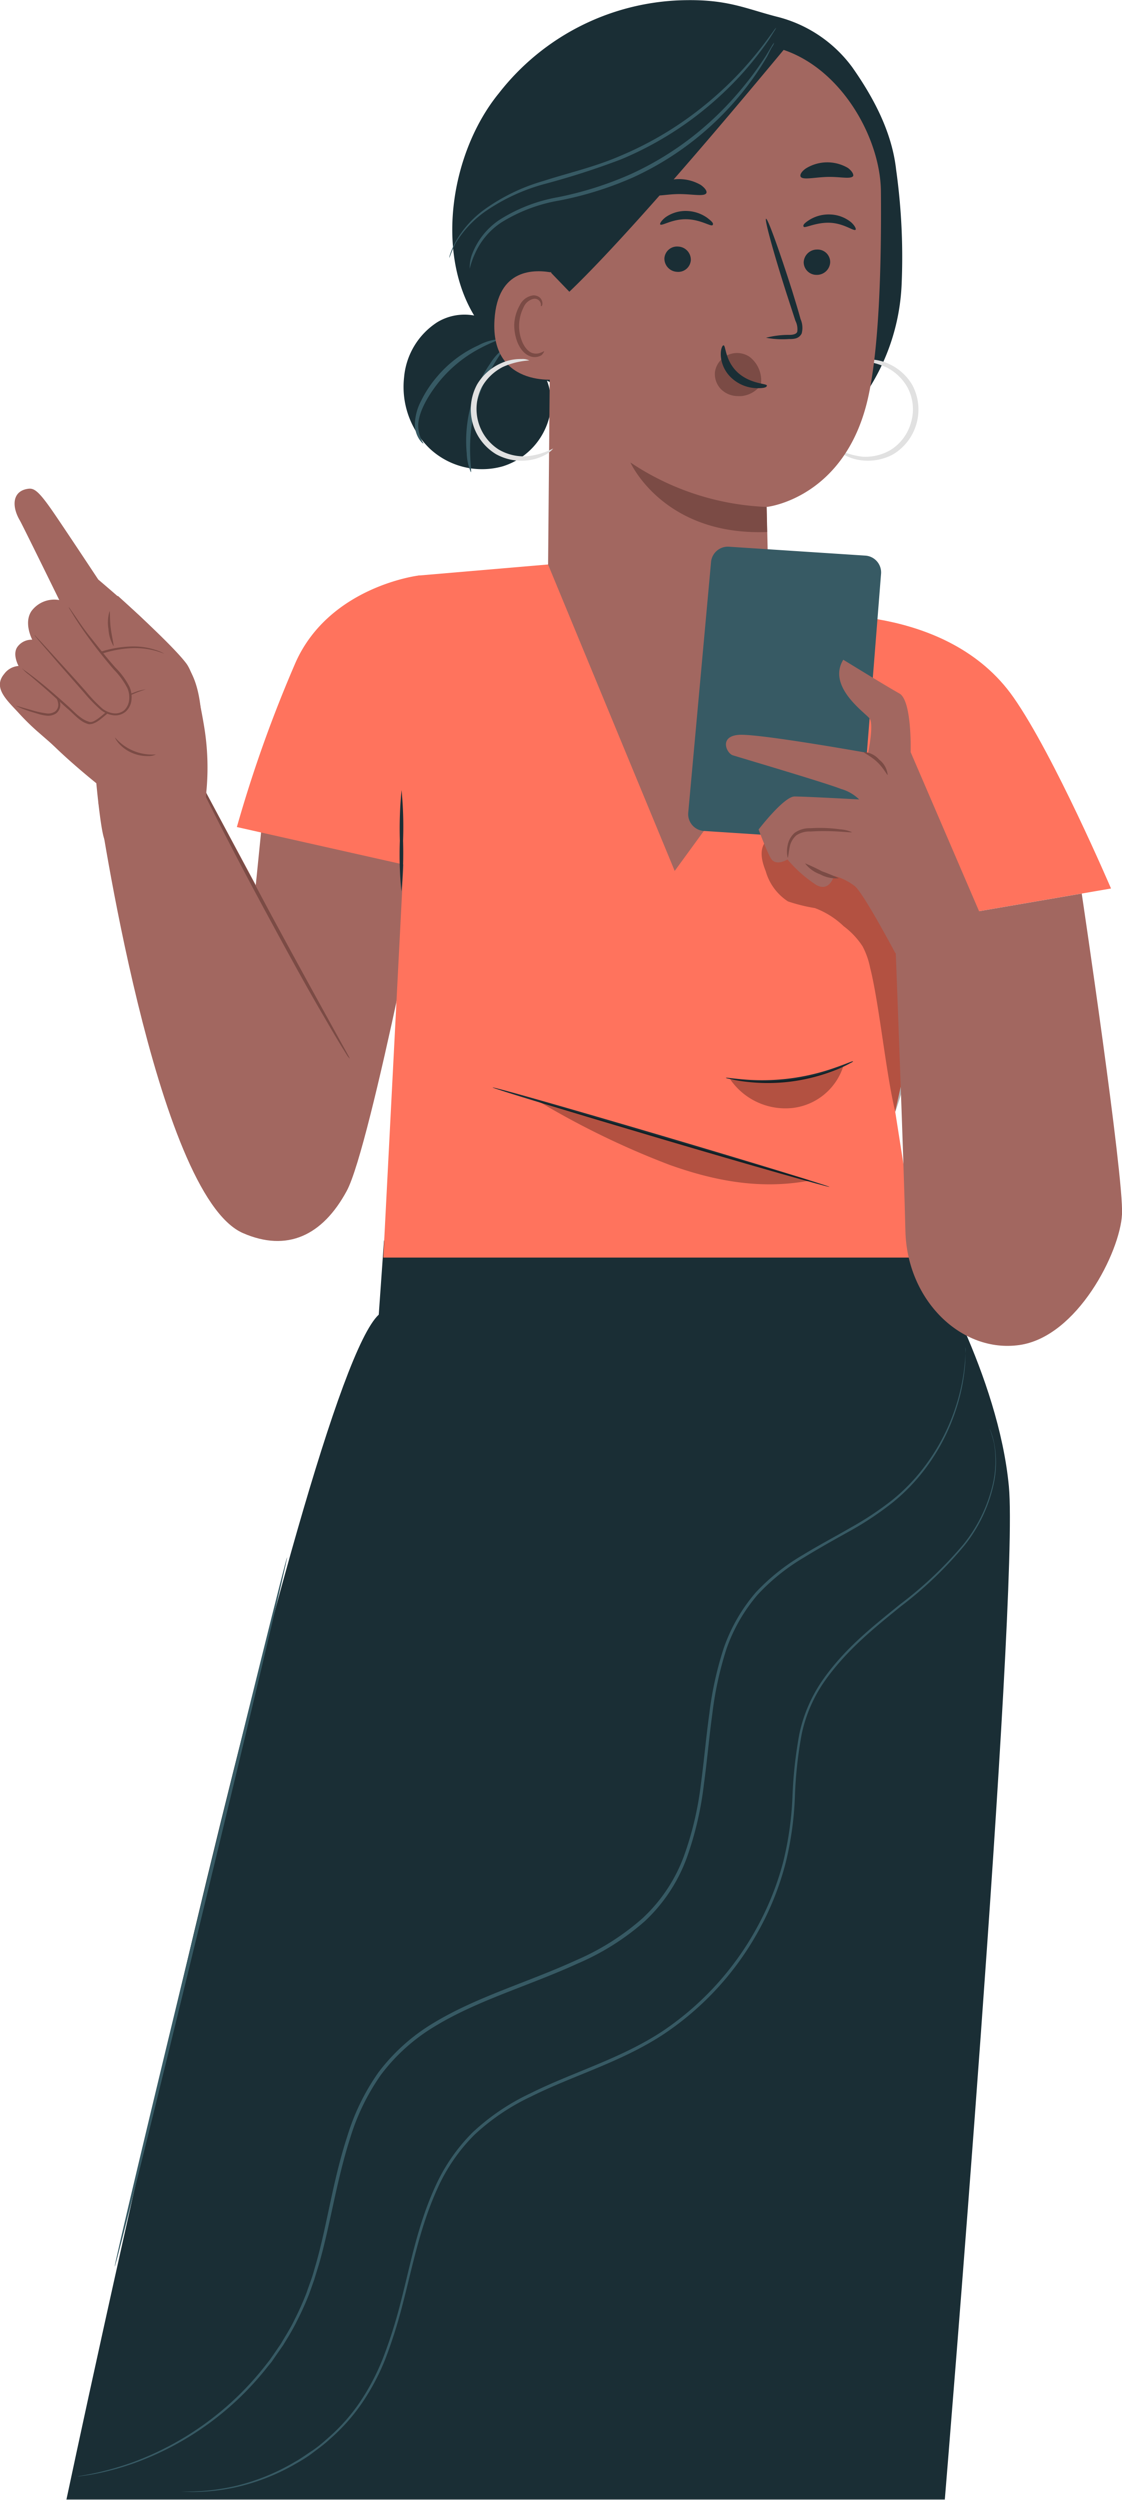 <svg id="Layer_1" data-name="Layer 1" xmlns="http://www.w3.org/2000/svg" viewBox="0 0 132.92 296.12"><defs><style>.cls-1{fill:#1a2e35;}.cls-2{fill:#375a64;}.cls-3{fill:#a26760;}.cls-4{fill:#7b4b45;}.cls-5{fill:#ff735d;}.cls-6{opacity:0.3;}.cls-7{fill:none;stroke:#44555b;stroke-miterlimit:10;stroke-width:0.05px;}.cls-8{fill:#e1e1e1;}</style></defs><title>howto-1</title><path class="cls-1" d="M1300.84,726.39s8.37,13.89,9.61,27.11-7.59,120-7.59,120H1198.8s27.87-131.9,37-140.36l.62-8.78Z" transform="translate(-1190.93 -577.41)"/><path class="cls-2" d="M1305.28,737a16.28,16.28,0,0,1,0,1.86,22.45,22.45,0,0,1-1,5.24,24.07,24.07,0,0,1-3.89,7.49,22.63,22.63,0,0,1-3.69,3.79,37.3,37.3,0,0,1-4.92,3.3c-1.8,1-3.71,2.06-5.63,3.24a24.3,24.3,0,0,0-5.44,4.37,20,20,0,0,0-3.71,6.43,41.05,41.05,0,0,0-1.69,7.77c-.37,2.71-.61,5.51-1,8.36a39.41,39.41,0,0,1-2,8.58,19.38,19.38,0,0,1-5,7.57,29.64,29.64,0,0,1-7.93,5c-5.76,2.64-11.77,4.32-16.86,7.4a22.3,22.3,0,0,0-6.44,5.76,26.29,26.29,0,0,0-3.65,7.47c-1.67,5.2-2.37,10.39-3.74,15.09-.18.58-.36,1.16-.53,1.73l-.6,1.69a33.88,33.88,0,0,1-1.43,3.17c-.48,1-1.1,2-1.65,2.9l-.92,1.32-.45.66-.5.61a35.32,35.32,0,0,1-15.75,11.38,32.33,32.33,0,0,1-5.16,1.38l-1.37.2c-.31,0-.47.06-.47.06l.46-.1,1.37-.25a35.25,35.25,0,0,0,5.12-1.44,35.61,35.61,0,0,0,15.57-11.42l.48-.61.45-.64.9-1.32c.55-.94,1.15-1.86,1.63-2.88a34.35,34.35,0,0,0,1.4-3.14c.19-.55.39-1.11.59-1.67s.34-1.15.52-1.73c1.34-4.67,2-9.86,3.71-15.11a26.53,26.53,0,0,1,3.69-7.59,22.84,22.84,0,0,1,6.55-5.88c5.16-3.12,11.18-4.81,16.9-7.43a29.47,29.47,0,0,0,7.82-4.94,19,19,0,0,0,4.94-7.41,38.68,38.68,0,0,0,2-8.48c.38-2.84.62-5.64,1-8.36a40.45,40.45,0,0,1,1.73-7.84,20.35,20.35,0,0,1,3.79-6.55,24.59,24.59,0,0,1,5.54-4.41c1.93-1.18,3.86-2.19,5.65-3.23a37.16,37.16,0,0,0,4.9-3.24,22.21,22.21,0,0,0,3.67-3.73,23.94,23.94,0,0,0,3.92-7.39,23.71,23.71,0,0,0,1.07-5.2c.07-.6.07-1.07.09-1.38S1305.28,737,1305.28,737Z" transform="translate(-1190.93 -577.41)"/><path class="cls-2" d="M1308.2,746.69s.06.14.16.41a9.75,9.75,0,0,1,.35,1.25,12.15,12.15,0,0,1-.09,5,17.72,17.72,0,0,1-3.4,7.09,45.38,45.38,0,0,1-7.55,7.24c-3,2.45-6.36,5.09-9,8.81a17.13,17.13,0,0,0-2.77,6.36,50.18,50.18,0,0,0-.8,7.4,38.74,38.74,0,0,1-1.09,7.81,34.09,34.09,0,0,1-3,7.67,35,35,0,0,1-11.54,12.7c-5,3.27-10.66,4.85-15.62,7.33a26,26,0,0,0-6.71,4.53,21.28,21.28,0,0,0-4.39,6.38c-2.11,4.64-3,9.47-4.16,13.86a58.12,58.12,0,0,1-2,6.3,27,27,0,0,1-2.87,5.38,22.48,22.48,0,0,1-3.7,4.12c-.64.61-1.34,1.1-2,1.61s-1.34.92-2,1.29a25.08,25.08,0,0,1-7.35,2.86,24.26,24.26,0,0,1-5,.52l-1.3-.06-.44,0h.44l1.3,0a26.94,26.94,0,0,0,4.93-.6,25.11,25.11,0,0,0,7.26-2.91c.67-.36,1.31-.84,2-1.29s1.33-1,2-1.6a21.94,21.94,0,0,0,3.64-4.09,27.16,27.16,0,0,0,2.81-5.33,57.39,57.39,0,0,0,2-6.26c1.16-4.39,2-9.24,4.14-13.95a21.61,21.61,0,0,1,4.46-6.5,26.45,26.45,0,0,1,6.82-4.62c5-2.5,10.63-4.08,15.57-7.3a34.89,34.89,0,0,0,11.41-12.55,34.15,34.15,0,0,0,3-7.57,38.41,38.41,0,0,0,1.1-7.73,51.44,51.44,0,0,1,.82-7.46,17.65,17.65,0,0,1,2.84-6.48c2.66-3.77,6.09-6.41,9.07-8.84a46,46,0,0,0,7.55-7.15,17.84,17.84,0,0,0,3.43-7,12.54,12.54,0,0,0,.17-4.92C1308.41,747.25,1308.17,746.7,1308.2,746.69Z" transform="translate(-1190.93 -577.41)"/><path class="cls-3" d="M1202.58,672.41s6.75,46.54,17.13,51.07c5.23,2.28,9.43.31,12.3-5s10.17-43.32,10.17-43.32l-20.19-.47-.76,7.57-7.78-14.49Z" transform="translate(-1190.93 -577.41)"/><path class="cls-4" d="M1232.36,702.8a1.71,1.71,0,0,0-.18-.37c-.14-.27-.33-.61-.55-1-.52-.93-1.21-2.19-2.06-3.73-1.74-3.15-4.13-7.51-6.74-12.34l-6.62-12.41c-.82-1.55-1.5-2.82-2-3.76l-.56-1a1.67,1.67,0,0,0-.21-.34,2.19,2.19,0,0,0,.14.37c.13.28.3.63.49,1.06.43.91,1.08,2.21,1.89,3.82,1.62,3.22,3.91,7.63,6.52,12.46s5,9.18,6.84,12.3c.9,1.56,1.64,2.81,2.17,3.67l.62,1C1232.26,702.69,1232.34,702.81,1232.36,702.8Z" transform="translate(-1190.93 -577.41)"/><polygon class="cls-5" points="111.81 105.88 106.05 131.67 108.77 148.97 45.41 148.97 49.56 68.18 65.35 66.83 103.95 73.35 111.81 105.88"/><path class="cls-5" d="M1286.62,650.3s16.51-1.52,24.37,9.71c4.81,6.87,11.56,22.65,11.56,22.65l-22,3.79Z" transform="translate(-1190.93 -577.41)"/><g class="cls-6"><path d="M1296.63,683.6a13.38,13.38,0,0,0-12.22-7.52,3.44,3.44,0,0,0-2.92,1.22c-.62,1-.26,2.26.16,3.33a6.31,6.31,0,0,0,2.63,3.56,20.1,20.1,0,0,0,3.19.79,10,10,0,0,1,3.41,2.15,9.3,9.3,0,0,1,2.23,2.37A9.17,9.17,0,0,1,1294,692c1.08,4.22,1.93,12.91,3,17.13l1.18-3.63c0-3.47,0-6.94.08-10.4C1298.28,691.16,1298.28,687.12,1296.63,683.6Z" transform="translate(-1190.93 -577.41)"/></g><path class="cls-7" d="M1276.93,705.09" transform="translate(-1190.93 -577.41)"/><path class="cls-7" d="M1292,703.13" transform="translate(-1190.93 -577.41)"/><path class="cls-1" d="M1276.93,705.09c0-.06.86.09,2.25.2a25.9,25.9,0,0,0,10.67-1.4c1.31-.45,2.1-.82,2.13-.76s-.18.14-.52.33a14.79,14.79,0,0,1-1.51.69,22.12,22.12,0,0,1-5.31,1.38,21.89,21.89,0,0,1-5.49,0,13.83,13.83,0,0,1-1.64-.29C1277.13,705.18,1276.92,705.12,1276.93,705.09Z" transform="translate(-1190.93 -577.41)"/><path class="cls-1" d="M1249.29,706.23c0-.11,9,2.45,20,5.7s19.94,6,19.91,6.08-9-2.45-20-5.71S1249.26,706.33,1249.29,706.23Z" transform="translate(-1190.93 -577.41)"/><g class="cls-6"><path d="M1277.39,705.2a7.94,7.94,0,0,0,7.43,3.46,7.18,7.18,0,0,0,6-4.9A26.33,26.33,0,0,1,1277.39,705.2Z" transform="translate(-1190.93 -577.41)"/></g><g class="cls-6"><path d="M1286.81,717.22l-.23.09c-5.65,1-11,0-16.38-1.93a98.26,98.26,0,0,1-15.48-7.52Z" transform="translate(-1190.93 -577.41)"/></g><path class="cls-5" d="M1240.49,645.59s-10.45,1.28-14.5,10.2a155.76,155.76,0,0,0-7,19.59l21.3,4.79s3.35-18,3.61-24.38C1244.16,648.83,1244.43,645.39,1240.49,645.59Z" transform="translate(-1190.93 -577.41)"/><path class="cls-1" d="M1238.48,683a45,45,0,0,1-.18-6,46.9,46.9,0,0,1,.2-6,45,45,0,0,1,.18,6A46.9,46.9,0,0,1,1238.48,683Z" transform="translate(-1190.93 -577.41)"/><path class="cls-1" d="M1250.05,588.43a28.54,28.54,0,0,1,22.11-11c5-.08,7.11,1,10.73,1.94a15.83,15.83,0,0,1,9,6c2.56,3.64,4.71,7.71,5.2,12.13a74.63,74.63,0,0,1,.65,13.68,25,25,0,0,1-4.26,12.86l-11.6,2c-6.41.22-12.91.43-19.15-1s-12.3-4.82-15.65-10.29C1242.48,607.1,1244.41,595.32,1250.05,588.43Z" transform="translate(-1190.93 -577.41)"/><path class="cls-8" d="M1290,630.54s.18.28.69.61a5.62,5.62,0,0,0,2.39.8,6.24,6.24,0,0,0,3.69-.74A6.19,6.19,0,0,0,1299,623a6.16,6.16,0,0,0-2.81-2.5,5.55,5.55,0,0,0-2.47-.51,1.88,1.88,0,0,0-.91.17,8.84,8.84,0,0,1,3.17.78,5.91,5.91,0,0,1,2.46,2.37,5.51,5.51,0,0,1,.43,4.09,5.58,5.58,0,0,1-2.43,3.31,5.89,5.89,0,0,1-3.32.8A8.68,8.68,0,0,1,1290,630.54Z" transform="translate(-1190.93 -577.41)"/><path class="cls-1" d="M1238.8,622.11a8.66,8.66,0,0,1,3.93-6.53,6.24,6.24,0,0,1,7.32.63l1.83,2.17a7.49,7.49,0,0,1,4.3,7.55,8.21,8.21,0,0,1-5.69,6.72,9.08,9.08,0,0,1-8.64-2.09A10.16,10.16,0,0,1,1238.8,622.11Z" transform="translate(-1190.93 -577.41)"/><path class="cls-2" d="M1241.1,629.93a4,4,0,0,1-.62-2.31c.1-1.48,1.17-3.43,2.65-5.21a15.65,15.65,0,0,1,4.65-3.73c1.36-.73,2.3-1,2.27-1.09a6.16,6.16,0,0,0-2.45.73,13.9,13.9,0,0,0-4.9,3.72,13.35,13.35,0,0,0-1.88,2.85,6.29,6.29,0,0,0-.74,2.72,3.22,3.22,0,0,0,.52,1.84C1240.86,629.82,1241.08,630,1241.1,629.93Z" transform="translate(-1190.93 -577.41)"/><path class="cls-2" d="M1246.71,633.35c.19,0-.59-3.51.52-7.66s3.46-6.83,3.3-6.93a6.53,6.53,0,0,0-1.53,1.72,16.16,16.16,0,0,0-2.78,10.62A6.32,6.32,0,0,0,1246.71,633.35Z" transform="translate(-1190.93 -577.41)"/><path class="cls-3" d="M1281.92,644.84c-.08-4.07-.17-7.4-.17-7.38s9.46-1,12.07-13.17c1.3-6,1.54-16,1.47-24.2-.06-7.36-6.33-17.38-15.42-17.42l-4-.47-15.46,6.15a4.31,4.31,0,0,0-4.09,4.15l-.46,51.79,15,36.29L1281.49,666Z" transform="translate(-1190.93 -577.41)"/><path class="cls-4" d="M1275.63,621.46a2.61,2.61,0,0,1,.9-1.6,2.65,2.65,0,0,1,3.2-.18,3.54,3.54,0,0,1,1.34,3.32h0a3.22,3.22,0,0,1-2.3,1.33,3.09,3.09,0,0,1-.43,0,2.85,2.85,0,0,1-1.95-.77A2.58,2.58,0,0,1,1275.63,621.46Z" transform="translate(-1190.93 -577.41)"/><path class="cls-1" d="M1289.28,608.47a1.57,1.57,0,0,1-1.6,1.5,1.51,1.51,0,0,1-1.54-1.5,1.58,1.58,0,0,1,1.6-1.5A1.49,1.49,0,0,1,1289.28,608.47Z" transform="translate(-1190.93 -577.41)"/><path class="cls-1" d="M1292.28,604.63c-.2.2-1.34-.75-3-.83s-3,.68-3.14.47.13-.46.69-.82a4.34,4.34,0,0,1,2.53-.63,4.12,4.12,0,0,1,2.4.92C1292.23,604.17,1292.38,604.55,1292.28,604.63Z" transform="translate(-1190.93 -577.41)"/><path class="cls-1" d="M1281.68,617.42a10.71,10.71,0,0,1,2.76-.34c.44,0,.85-.09.94-.38a2.2,2.2,0,0,0-.22-1.29l-1.09-3.35c-1.52-4.77-2.59-8.68-2.39-8.74s1.57,3.75,3.09,8.52c.36,1.18.71,2.3,1,3.37a2.58,2.58,0,0,1,.13,1.71,1.12,1.12,0,0,1-.75.59,2.79,2.79,0,0,1-.73.06A10.62,10.62,0,0,1,1281.68,617.42Z" transform="translate(-1190.93 -577.41)"/><path class="cls-4" d="M1281.75,637.46a31.14,31.14,0,0,1-16.14-5.27s3.89,8.72,16.2,8.24Z" transform="translate(-1190.93 -577.41)"/><path class="cls-1" d="M1276.65,618.32c.27,0,.17,1.83,1.67,3.21s3.46,1.3,3.46,1.55-.46.33-1.28.31a4.56,4.56,0,0,1-2.89-1.19,3.94,3.94,0,0,1-1.29-2.69C1276.29,618.74,1276.52,618.3,1276.65,618.32Z" transform="translate(-1190.93 -577.41)"/><path class="cls-1" d="M1292,598.27c-.31.4-1.59.05-3.1.1s-2.79.37-3.1,0c-.14-.19,0-.58.59-1a4.82,4.82,0,0,1,5-.06C1291.89,597.69,1292.08,598.08,1292,598.27Z" transform="translate(-1190.93 -577.41)"/><path class="cls-1" d="M1269.64,608a1.57,1.57,0,0,0,1.49,1.61,1.49,1.49,0,0,0,1.64-1.38,1.56,1.56,0,0,0-1.48-1.61A1.5,1.5,0,0,0,1269.64,608Z" transform="translate(-1190.93 -577.41)"/><path class="cls-1" d="M1269.15,604c.2.21,1.4-.65,3.09-.62s2.91.9,3.1.7-.1-.46-.63-.87a4.39,4.39,0,0,0-2.48-.81,4.13,4.13,0,0,0-2.46.75C1269.24,603.57,1269.06,603.94,1269.15,604Z" transform="translate(-1190.93 -577.41)"/><path class="cls-1" d="M1268.18,600.4c.33.39,1.64,0,3.21,0s2.89.31,3.2-.08c.14-.2-.06-.58-.64-1a5.14,5.14,0,0,0-5.16,0C1268.23,599.82,1268,600.21,1268.18,600.4Z" transform="translate(-1190.93 -577.41)"/><path class="cls-3" d="M1258.38,613.06c0-.92-.89-3.12-1.78-3.31-2.38-.51-6.72-.55-7.09,5.55-.52,8.33,8,7.13,8,6.89S1258.22,616.2,1258.38,613.06Z" transform="translate(-1190.93 -577.41)"/><path class="cls-4" d="M1255.39,619s-.16.1-.41.19a1.43,1.43,0,0,1-1.09,0c-.86-.38-1.51-1.82-1.46-3.33a4.93,4.93,0,0,1,.53-2.05,1.69,1.69,0,0,1,1.17-1,.75.75,0,0,1,.83.45c.1.24,0,.41.08.42s.18-.13.14-.47a1,1,0,0,0-.3-.55,1.14,1.14,0,0,0-.79-.26,2.07,2.07,0,0,0-1.6,1.2,5,5,0,0,0-.64,2.29c0,1.69.71,3.31,1.9,3.73a1.56,1.56,0,0,0,1.34-.14C1255.36,619.2,1255.41,619,1255.39,619Z" transform="translate(-1190.93 -577.41)"/><path class="cls-1" d="M1256.26,609.77l2.12,2.2c9.15-8.75,27-30.67,26-29.37a26.63,26.63,0,0,0-13.06-1.41c-6.8,1.15-19.7,4.56-19.51,12.58S1256.26,609.77,1256.26,609.77Z" transform="translate(-1190.93 -577.41)"/><path class="cls-8" d="M1256.46,630.54s-.19.28-.69.61a5.67,5.67,0,0,1-2.39.8,6.21,6.21,0,0,1-3.69-.74,6.21,6.21,0,0,1-2.24-8.26,6.21,6.21,0,0,1,2.81-2.5,5.57,5.57,0,0,1,2.47-.51,1.83,1.83,0,0,1,.91.17,8.86,8.86,0,0,0-3.16.78,6,6,0,0,0-2.47,2.37,5.7,5.7,0,0,0,2,7.4,5.92,5.92,0,0,0,3.33.8A8.68,8.68,0,0,0,1256.46,630.54Z" transform="translate(-1190.93 -577.41)"/><path class="cls-2" d="M1244.15,607.93a2.48,2.48,0,0,1,.13-.48,8.48,8.48,0,0,1,.57-1.31,12,12,0,0,1,3.48-3.92,22.66,22.66,0,0,1,7-3.38c2.79-.91,5.94-1.61,9-2.93a40.66,40.66,0,0,0,8.24-4.62,42.72,42.72,0,0,0,5.81-5.08,43.7,43.7,0,0,0,3.36-4l.84-1.15a2,2,0,0,1,.31-.38,2.91,2.91,0,0,1-.24.43c-.18.28-.42.69-.77,1.2a39.29,39.29,0,0,1-3.28,4.1,41,41,0,0,1-5.8,5.19,40.12,40.12,0,0,1-8.3,4.69,92.32,92.32,0,0,1-9.07,2.92,22.92,22.92,0,0,0-7,3.24,12.59,12.59,0,0,0-3.52,3.76C1244.38,607.28,1244.19,608,1244.15,607.93Z" transform="translate(-1190.93 -577.41)"/><path class="cls-2" d="M1246.58,609.25a4.32,4.32,0,0,1,.32-1.83,8.56,8.56,0,0,1,3.13-3.92,19,19,0,0,1,7-2.73,41,41,0,0,0,8.64-2.74,36.52,36.52,0,0,0,7.71-4.76,37.81,37.81,0,0,0,5.28-5.19,39.35,39.35,0,0,0,3-4.05l.7-1.17a2.56,2.56,0,0,1,.27-.39s0,.16-.19.44-.38.72-.64,1.21a33.76,33.76,0,0,1-2.86,4.15,35.69,35.69,0,0,1-13,10.15,40.82,40.82,0,0,1-8.73,2.74,19,19,0,0,0-6.87,2.59,8.55,8.55,0,0,0-3.15,3.73A8.85,8.85,0,0,0,1246.58,609.25Z" transform="translate(-1190.93 -577.41)"/><path class="cls-3" d="M1203.42,677c-.47-.17-1.08-6.81-1.08-6.81s-6.63-5.3-7.54-7.46-.77-7.3-.77-7.3L1204.9,648s6.42,5.75,8.1,8c.94,1.26,1.67,4.75,2.13,7.57a29.83,29.83,0,0,1,.28,7.25l-.17,1.87S1210.87,679.72,1203.42,677Z" transform="translate(-1190.93 -577.41)"/><path class="cls-3" d="M1195.3,664a28.59,28.59,0,0,1-2.22-2.2c-1.41-1.52-3-2.95-1.65-4.56a2.31,2.31,0,0,1,1.7-.94s-.8-1.42-.1-2.31a2.07,2.07,0,0,1,1.72-.8s-1.06-2-.08-3.41a3.36,3.36,0,0,1,3.28-1.29s-4.41-9-4.67-9.43c-1-1.7-.9-3.55,1.07-3.76.73-.07,1.35.5,3.22,3.26s5,7.5,5,7.5,3.42,2.9,5.13,4.52,5.3,5.43,5.9,6.56c1.53,2.94,1.2,7.69,1.2,7.69l-12.46,5.33S1196.11,664.7,1195.3,664Z" transform="translate(-1190.93 -577.41)"/><path class="cls-4" d="M1193.53,656.59a11.4,11.4,0,0,1,1.48,1l1.56,1.17a6.1,6.1,0,0,1,.89.76,2,2,0,0,1,.59,1.16,1.28,1.28,0,0,1-.46,1.23,1.7,1.7,0,0,1-1.19.27,5.15,5.15,0,0,1-1-.22l-.87-.26c-.53-.18-1-.34-1.24-.46s-.44-.2-.43-.22.66.19,1.72.48a10.94,10.94,0,0,0,1.88.42,1.47,1.47,0,0,0,1-.23,1,1,0,0,0,.35-1,1.79,1.79,0,0,0-.51-1,6.53,6.53,0,0,0-.85-.74l-1.52-1.22A12.08,12.08,0,0,1,1193.53,656.59Z" transform="translate(-1190.93 -577.41)"/><path class="cls-4" d="M1204.37,653.93a4.55,4.55,0,0,1-.59-2,4.61,4.61,0,0,1,.13-2.12c.08,0,0,1,.15,2.09S1204.45,653.91,1204.37,653.93Z" transform="translate(-1190.93 -577.41)"/><path class="cls-3" d="M1210.4,654.84a9,9,0,0,0-5.06-.68,17,17,0,0,0-4.91,1.56c-1.26.59-2.61,1.46-2.79,2.83a3,3,0,0,0,2.51,3,6.84,6.84,0,0,0,4.11-.81,17.19,17.19,0,0,1,3.94-1.61" transform="translate(-1190.93 -577.41)"/><path class="cls-4" d="M1208.2,659.08s-.37.1-1,.34a25.93,25.93,0,0,0-2.63,1.24,12.38,12.38,0,0,1-1.89.77,5.57,5.57,0,0,1-2.33.24,3.51,3.51,0,0,1-2.27-1.28,2.69,2.69,0,0,1-.56-1.29,2.36,2.36,0,0,1,.27-1.43,4.84,4.84,0,0,1,2.11-1.84,24.74,24.74,0,0,1,2.36-1,12.83,12.83,0,0,1,4.27-.84,8.44,8.44,0,0,1,2.9.43,5.75,5.75,0,0,1,.74.3l.24.14s-.35-.15-1-.34a9.35,9.35,0,0,0-2.87-.33,13.1,13.1,0,0,0-4.18.89,21.9,21.9,0,0,0-2.32,1,4.62,4.62,0,0,0-2,1.72,2.15,2.15,0,0,0-.24,1.26,2.47,2.47,0,0,0,.5,1.16,3.32,3.32,0,0,0,2.08,1.19,5.36,5.36,0,0,0,2.24-.21,11.82,11.82,0,0,0,1.86-.72,24.71,24.71,0,0,1,2.68-1.17,6.92,6.92,0,0,1,.78-.2Z" transform="translate(-1190.93 -577.41)"/><path class="cls-3" d="M1193.68,656.7c2.07,1.55,4.06,3.36,6,5.11a4.19,4.19,0,0,0,1.87,1.2c.59.13,1.6-.85,2.07-1.22l-6.7-7" transform="translate(-1190.93 -577.41)"/><path class="cls-4" d="M1196.89,654.75a3.82,3.82,0,0,1,.55.5l1.45,1.46c1.22,1.25,2.9,3,4.8,5l.1.11-.11.1c-.35.28-.71.61-1.13.9a2.69,2.69,0,0,1-.53.28,1.09,1.09,0,0,1-.31.08.7.7,0,0,1-.33,0,3,3,0,0,1-1-.52c-.59-.46-1.07-1-1.57-1.4-1-.91-1.87-1.71-2.63-2.37s-1.38-1.19-1.81-1.55a4.08,4.08,0,0,1-.66-.58,5.83,5.83,0,0,1,.72.49c.46.34,1.11.84,1.88,1.48s1.69,1.44,2.68,2.33c.5.44,1,1,1.56,1.38a2.91,2.91,0,0,0,.93.47c.3.11.63-.09.94-.29s.75-.59,1.11-.88v.2c-1.89-2-3.55-3.76-4.74-5l-1.38-1.52A5.27,5.27,0,0,1,1196.89,654.75Z" transform="translate(-1190.93 -577.41)"/><path class="cls-3" d="M1195,652.62l6.76,7.61a6.58,6.58,0,0,0,1.59,1.44,2.18,2.18,0,0,0,2.07.13,2.23,2.23,0,0,0,.83-2.61,6.92,6.92,0,0,0-1.63-2.46,58.88,58.88,0,0,1-5.55-7.41" transform="translate(-1190.93 -577.41)"/><path class="cls-4" d="M1199.07,649.32a1.86,1.86,0,0,1,.19.24l.49.71c.43.62,1,1.51,1.86,2.58s1.81,2.31,3,3.65a8.87,8.87,0,0,1,1.66,2.27,3,3,0,0,1,.24,1.51,2.14,2.14,0,0,1-.69,1.43,1.91,1.91,0,0,1-1.53.42,3,3,0,0,1-1.4-.61,17.55,17.55,0,0,1-1.95-2l-3.11-3.55c-.85-1-1.56-1.81-2.08-2.41l-.55-.67c-.12-.15-.19-.23-.18-.24s.09.06.22.21l.6.63,2.14,2.35c.91,1,2,2.19,3.16,3.51a17.84,17.84,0,0,0,1.92,2,2.69,2.69,0,0,0,1.27.55,1.67,1.67,0,0,0,1.31-.35,1.94,1.94,0,0,0,.59-1.25,2.68,2.68,0,0,0-.21-1.37,9.16,9.16,0,0,0-1.61-2.21c-1.16-1.35-2.15-2.62-2.94-3.7s-1.39-2-1.79-2.64l-.45-.74A1,1,0,0,1,1199.07,649.32Z" transform="translate(-1190.93 -577.41)"/><path class="cls-4" d="M1209.38,666.79a1.76,1.76,0,0,1-.8.18,4.56,4.56,0,0,1-1.95-.35,4.43,4.43,0,0,1-1.62-1.14c-.34-.39-.47-.68-.44-.7a5.78,5.78,0,0,0,4.81,2Z" transform="translate(-1190.93 -577.41)"/><path class="cls-2" d="M1295.31,645.33l-2.36,29.8a2,2,0,0,1-2.07,1.79l-16.61-1.08a2,2,0,0,1-1.81-2.12l2.71-29.78a2,2,0,0,1,2.07-1.77l16.25,1.06A2,2,0,0,1,1295.31,645.33Z" transform="translate(-1190.93 -577.41)"/><path class="cls-3" d="M1319.08,683.26s5,33.53,4.77,38-5.29,14.5-12.15,15.48-13.32-5.29-13.51-13.52S1297,689,1297,689l5.11-2.82Z" transform="translate(-1190.93 -577.41)"/><path class="cls-3" d="M1290.83,655.56s5.14,3.16,6.65,4,1.33,6.94,1.33,6.94l8.64,20.09L1297,690.32s-3.71-7-4.78-7.92a7,7,0,0,0-2.49-1.24s-.53,2-2.13,1.06a15.62,15.62,0,0,1-3.38-3s-1.42.89-2-.18-1.42-3.37-1.42-3.37,3-3.91,4.26-3.91,7.65.35,7.65.35a5,5,0,0,0-2.14-1.24c-1.77-.71-12.36-3.83-12.86-4-.74-.29-1.58-2.23.73-2.41s15.33,2.15,15.33,2.15.71-3.37.18-4.08S1288.88,658.76,1290.83,655.56Z" transform="translate(-1190.93 -577.41)"/><path class="cls-4" d="M1284.24,679a3.41,3.41,0,0,1,0-1.46,2.64,2.64,0,0,1,.79-1.44,3,3,0,0,1,1.91-.58,17.07,17.07,0,0,1,3.5.13,4.35,4.35,0,0,1,1.41.33c0,.12-2.2-.25-4.89-.07a2.78,2.78,0,0,0-1.7.46,2.48,2.48,0,0,0-.75,1.24C1284.33,678.48,1284.31,679.05,1284.24,679Z" transform="translate(-1190.93 -577.41)"/><path class="cls-4" d="M1286.3,679.68a21.23,21.23,0,0,1,2,.94,20.12,20.12,0,0,1,2,.83,4,4,0,0,1-2.21-.47A3.92,3.92,0,0,1,1286.3,679.68Z" transform="translate(-1190.93 -577.41)"/><path class="cls-4" d="M1293.26,666.49a2.64,2.64,0,0,1,1.83.91,2.59,2.59,0,0,1,1,1.81c-.1,0-.46-.79-1.24-1.53S1293.22,666.6,1293.26,666.49Z" transform="translate(-1190.93 -577.41)"/><path class="cls-2" d="M1204.52,845.9c-.11,0,4.37-18.86,10-42s10.31-42,10.42-42-4.36,18.86-10,42.06S1204.64,845.93,1204.52,845.9Z" transform="translate(-1190.93 -577.41)"/></svg>